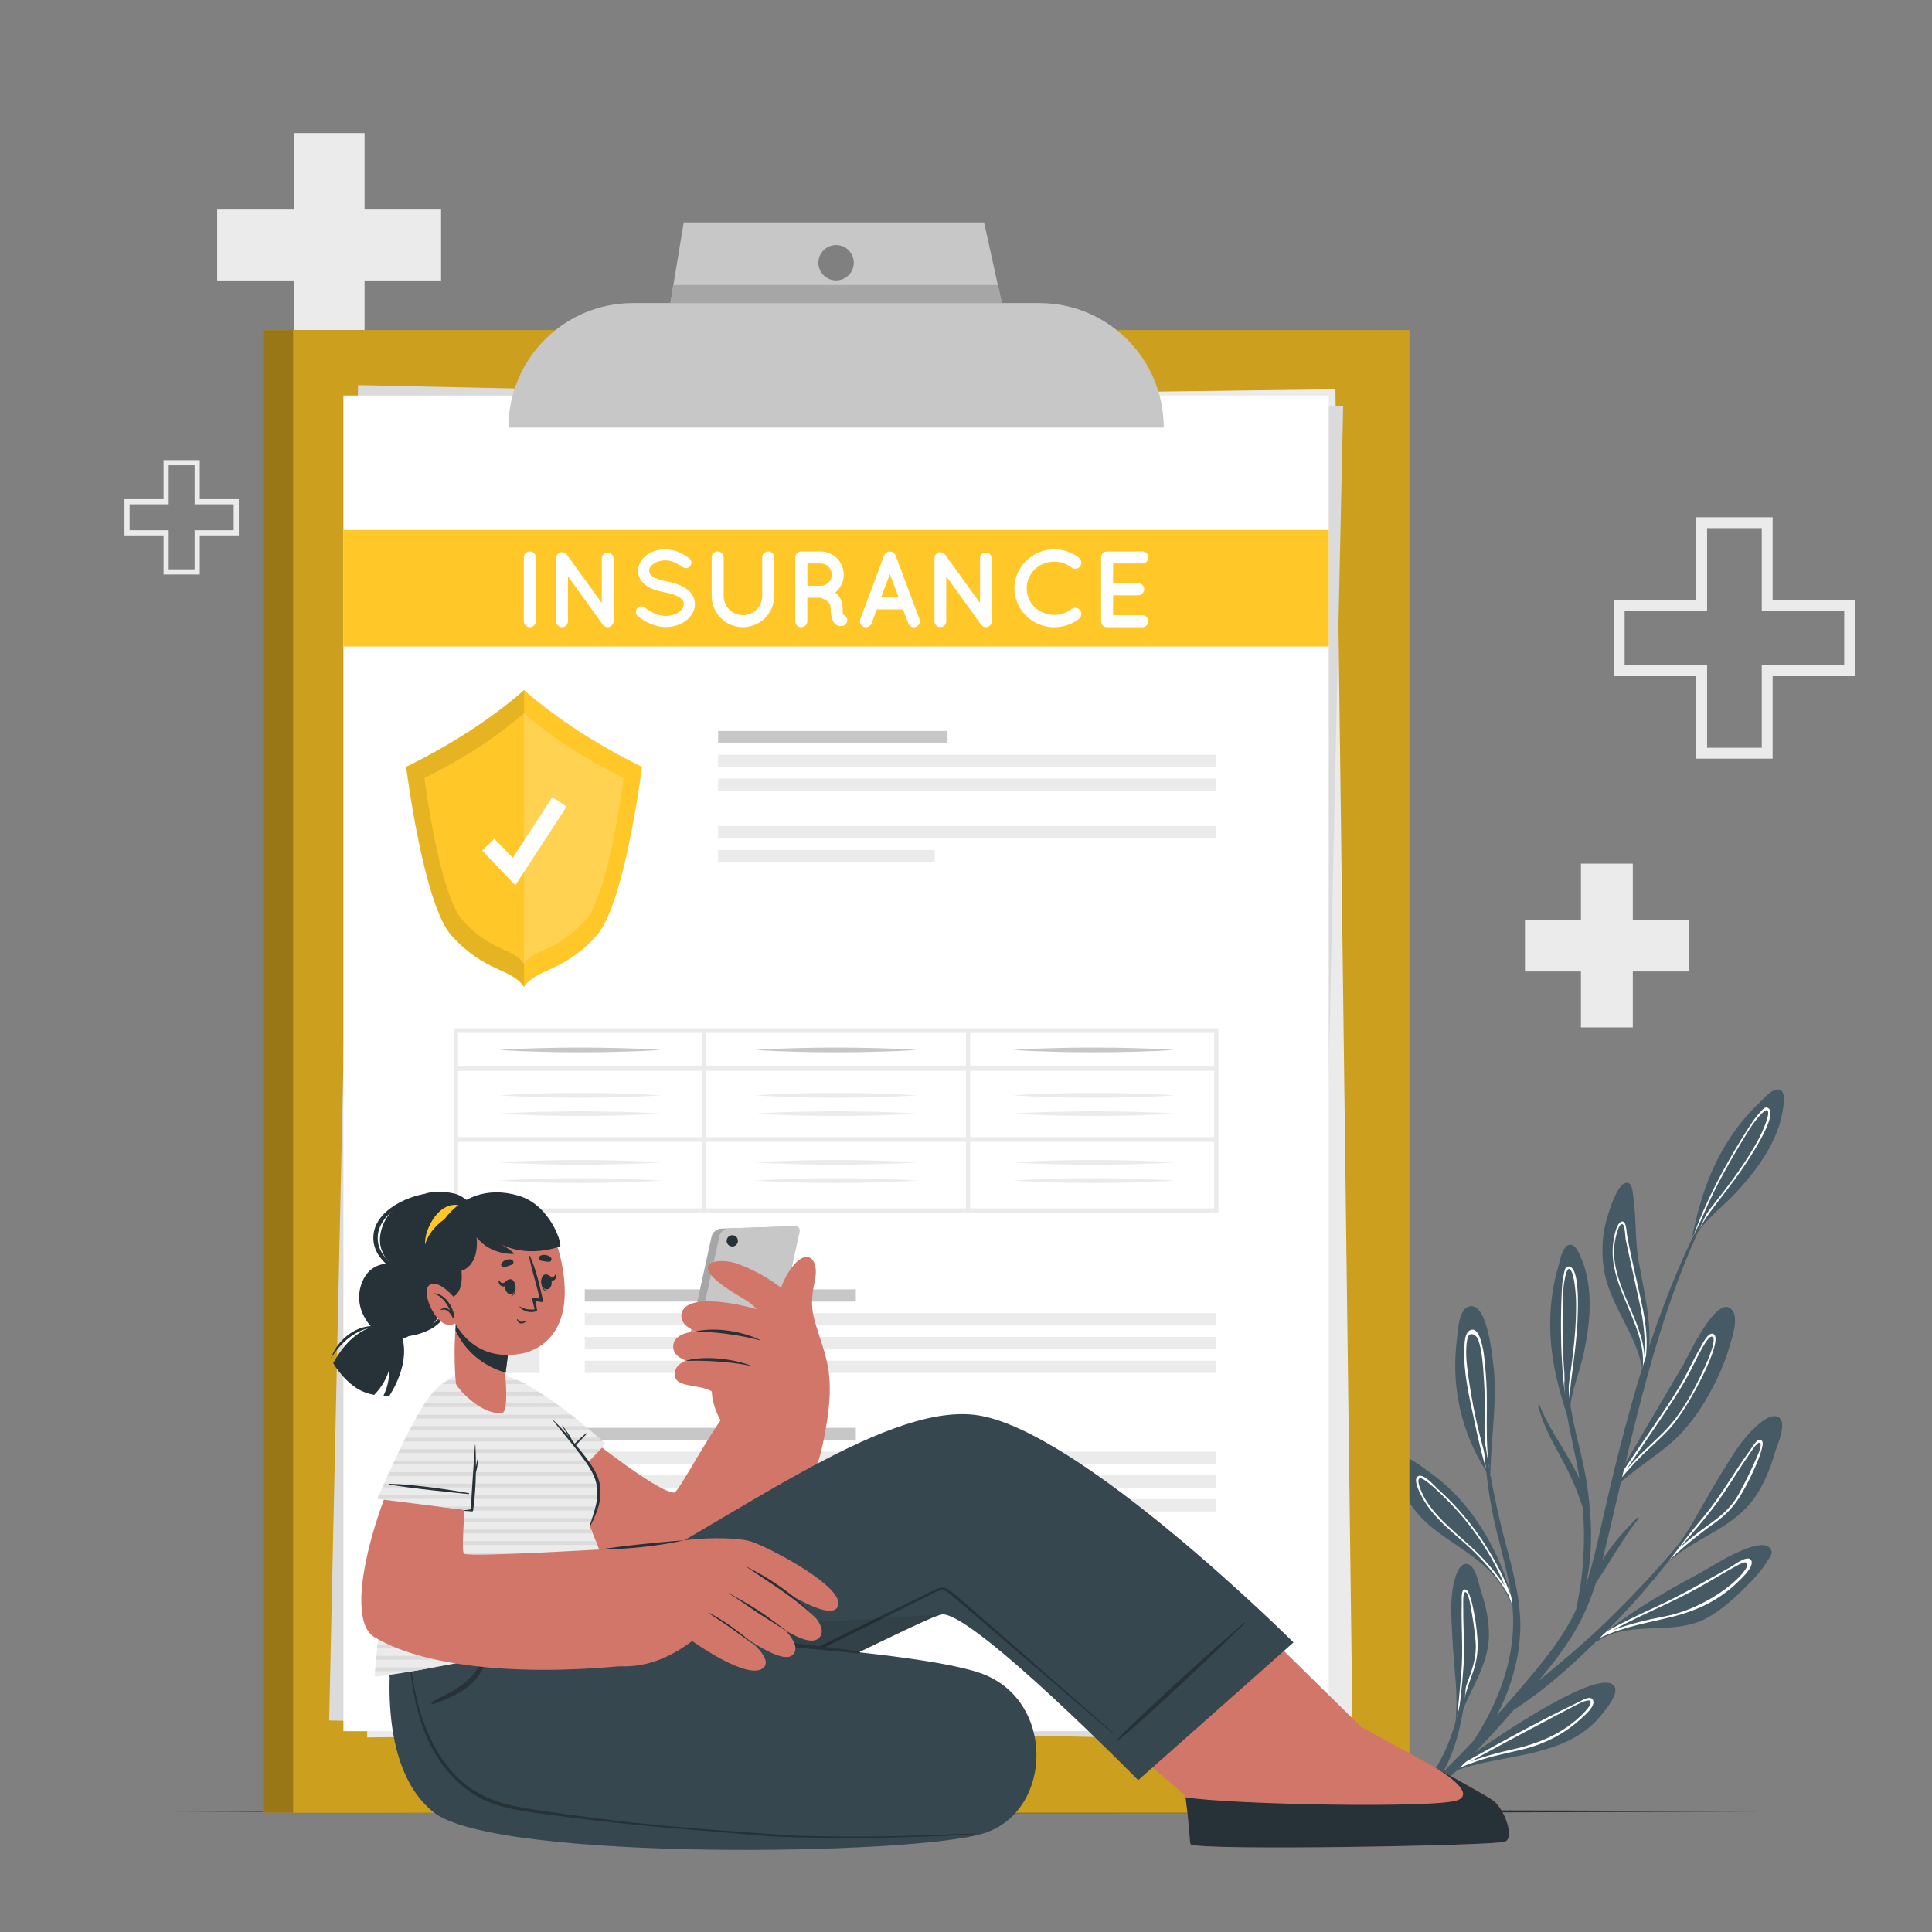 <svg xmlns="http://www.w3.org/2000/svg" viewBox="0 0 500 500"><rect x="0" y="0" width="500" height="500" fill="#808080" stroke="none"/><g id="freepik--background-complete--inject-32"><g><path d="M438.97,175h-21.34v-19.78h21.34v-21.34h19.78v21.34h21.34v19.78h-21.34v21.34h-19.78v-21.34Zm16.97-2.82h21.34v-14.15h-21.34v-21.34h-14.15v21.34h-21.34v14.15h21.34v21.34h14.15v-21.34Z" style="fill:#ebebeb;"></path><path d="M42.33,138.56h-10.11v-9.37h10.11v-10.11h9.37v10.11h10.11v9.37h-10.11v10.11h-9.37v-10.11Zm8.04-1.33h10.11v-6.71h-10.11v-10.11h-6.71v10.11h-10.11v6.71h10.11v10.11h6.71v-10.11Z" style="fill:#ebebeb;"></path><polygon points="437.05 238 437.05 251.42 422.57 251.42 422.57 265.9 409.14 265.9 409.14 251.42 394.66 251.42 394.66 238 409.14 238 409.14 223.51 422.57 223.51 422.57 238 437.05 238" style="fill:#ebebeb;"></polygon><polygon points="56.21 54.23 56.21 72.58 76.01 72.58 76.01 92.38 94.35 92.38 94.35 72.58 114.15 72.58 114.15 54.23 94.35 54.23 94.35 34.44 76.01 34.44 76.01 54.23 56.21 54.23" style="fill:#ebebeb;"></polygon></g></g><g id="freepik--Floor--inject-32"><path d="M38.36,468.78c135.59-.61,287.7-.62,423.29,0-135.59,.62-287.7,.61-423.29,0h0Z" style="fill:#263238;"></path></g><g id="freepik--Plants--inject-32"><g><g><path d="M415.98,314.92c-1.31,4.3-1.59,8.93-.93,13.37,1.4,9.37,8.45,16.8,9.98,26.03-.19,1.11-.42,2.23-.72,3.34,0,.02,0,.04-.02,.06,0,0,0,.02,0,.03h0s0,.02,0,.03c0,.05,.05,.08,.08,.1,.07-.13,.12-.26,.18-.38,.11-.23,.22-.46,.31-.7,.15-.33,.27-.66,.4-1,.04,.02,.08-.15,.08-.19,3.44-9.48,.28-19.99-1.32-29.61-.92-5.5-.53-11.05-1.35-16.53-.2-1.31-.19-3.79-2.07-3.29-2.12,.57-4.08,6.98-4.61,8.74Z" style="fill:#455a64;"></path><path d="M417.37,323.01c-.6,11.4,9.92,21.38,7.48,32.77-.08,.32-.15,.64-.24,.96-.06,.22-.12,.44-.19,.66h0c-.03,.1-.06,.18-.09,.28,0,.02,0,.04-.02,.06,0,0,0,.02,0,.03h0s0,.02,0,.03c0,.05,.05,.08,.08,.1,.02,0,.03,0,.04,0,.04,0,.07-.02,.09-.07,.13-.34,.25-.68,.35-1.02,.27-.84,.46-1.68,.58-2.52,.01,0,0,0,0,0,1.1-5.01,.83-10-.23-15.27-1.3-6.47-2.95-12.74-4.13-19.29-.15-.81-.15-3.99-1.45-3.57-1.64,.54-2.2,5.54-2.27,6.86Zm.56-1.7c.1-.64,.93-4.93,1.99-4.48,.63,.26,.71,3.51,.81,3.97,.38,1.77,.76,3.52,1.14,5.28,.81,3.71,1.64,7.41,2.44,11.11,.98,4.58,1.6,9.16,1.27,13.71-.59-9.98-9.31-19.24-7.65-29.59Z" style="fill:#fff;"></path></g><g><path d="M413.25,424.4c0,.15,.13,.36,.33,.23,8.64-5.56,19.41-1.03,28.36-6,3.59-2,6.7-4.8,9.6-7.67,2.14-2.12,4.29-4.37,5.85-6.96,.21-.35,1.31-1.76,1.13-2.46-1.37-5.33-15.21,3.68-17.52,4.96-9.05,4.94-17.33,9.44-25.25,15.77-.83,.65-1.65,1.33-2.47,2.03-.03,.02-.03,.06-.02,.11Z" style="fill:#455a64;"></path><path d="M413.25,424.4c.32-.2,.63-.4,.94-.59,5.94-2.85,12.55-3.86,18.93-5.48,6.44-1.65,11.95-4.34,16.73-9.01,.84-.83,4.35-3.99,3.32-5.58-.93-1.43-4.46,1.33-5.32,1.82-6.43,3.6-12.71,7.25-19.41,10.35-4.29,1.98-8.62,3.96-12.7,6.36-.83,.65-1.65,1.33-2.47,2.03-.03,.02-.03,.06-.02,.11Zm4.03-2.41c4.72-2.64,9.69-4.85,14.61-7.18,3.38-1.6,6.68-3.33,9.92-5.2,1.77-1.03,3.53-2.08,5.31-3.1,.9-.51,1.79-1.01,2.69-1.49,.45-.25,1.93-1.1,2.31-.42,1.02,1.85-8.9,11.27-21.21,13.7-4.62,.91-9.29,1.94-13.63,3.68Z" style="fill:#fff;"></path></g><g><path d="M427.62,408.04s-.02,.09,.01,.12c.03,.03,.08,.04,.13,0,.18-.18,.36-.35,.54-.52,.65-.64,1.28-1.3,1.9-1.96,.11-.13,.23-.24,.34-.36,.04,0,.07-.01,.1-.04,6.9-7.06,17.36-9.21,23.24-17.39,2.62-3.64,4.28-7.86,5.54-12.14,.54-1.85,3.2-7.5,.87-8.96-1.81-1.14-4.65,1.34-5.83,2.39-3.76,3.34-6.42,8-9.04,12.24-2.57,4.14-4.9,8.41-7.34,12.61-2.27,3.9-4.91,7.38-7.72,10.79-.89,1.08-1.8,2.16-2.73,3.25Z" style="fill:#455a64;"></path><path d="M427.62,408.04s-.02,.09,.01,.12c.57-.59,1.13-1.18,1.7-1.77-.35,.41-.7,.83-1.04,1.24,.65-.64,1.28-1.3,1.9-1.96,.3-.35,.61-.7,.92-1.05,3.95-3.84,8.22-7.33,12.72-10.54,2.24-1.6,4.14-3.41,5.73-5.69,2.89-4.15,7.38-13.9,6.51-15.38-.92-1.57-2.67,1.64-3.17,2.32-4.02,5.48-7.28,11.43-11.6,16.7-2.91,3.54-5.85,7.06-8.79,10.57-.74,.72-1.47,1.45-2.17,2.2-.89,1.08-1.8,2.16-2.73,3.25Zm27.8-34.68c.76,.32-.4,2.94-.7,3.63-1.46,3.33-3.06,6.7-4.85,9.88-1.9,3.37-4.62,5.6-7.74,7.79-2.56,1.8-5.07,3.79-7.46,5.93,2.92-3.31,5.81-6.64,8.51-10.11,2.24-2.89,4.18-5.96,6.16-9.03,.99-1.53,1.97-3.06,3.02-4.55,.28-.41,2.37-3.82,3.06-3.53" style="fill:#fff;"></path></g><g><path d="M376.19,451.58s.03,.08,.07,.08c.04,0,.08-.01,.09-.07,.04-.22,.09-.43,.13-.66,.16-.8,.29-1.6,.41-2.4,.02-.15,.05-.29,.06-.44,.03-.03,.04-.05,.05-.08,1.52-8.67,8.13-15.53,8.33-24.52,.09-4-.81-7.94-2.05-11.73-.54-1.63-1.43-7.13-3.88-7.03-1.91,.08-2.75,3.33-3.09,4.7-1.08,4.35-.69,9.13-.48,13.56,.2,4.34,.63,8.66,.95,12.98,.3,4.01,.11,7.9-.24,11.84-.11,1.24-.24,2.5-.37,3.76Z" style="fill:#455a64;"></path><path d="M376.19,451.58s.03,.08,.07,.08c.12-.72,.24-1.44,.36-2.16-.05,.48-.1,.96-.14,1.43,.16-.8,.29-1.6,.41-2.4,.05-.41,.09-.82,.14-1.24,.98-4.82,2.36-9.54,4.04-14.17,.84-2.31,1.33-4.6,1.35-7.08,.04-4.51-1.58-13.95-2.96-14.6-1.47-.7-1.14,2.55-1.16,3.3-.19,6.06,.41,12.08-.11,18.14-.35,4.07-.75,8.14-1.14,12.22-.18,.9-.35,1.81-.49,2.71-.11,1.24-.24,2.5-.37,3.76Zm1.43-9.04c.48-3.91,.92-7.82,1.16-11.73,.19-3.25,.07-6.5-.02-9.75-.05-1.63-.09-3.25-.07-4.87,0-.44-.18-4.01,.47-4.14,.72-.15,1.19,2.36,1.32,3.02,.6,3.19,1.13,6.47,1.41,9.72,.3,3.44-.58,6.45-1.77,9.63-.98,2.61-1.82,5.35-2.5,8.12Z" style="fill:#fff;"></path></g><g><path d="M375.19,458.78c.15,0,.38-.06,.67-.23,8.83-3.38,18.5-3.53,27.38-6.91,3.88-1.48,7.55-3.65,10.32-6.8,1.18-1.34,5.29-5.98,4.38-8.12-2.7-6.46-32.52,13.89-42.32,21.21-.2,.1-.35,.2-.45,.31-.3,.28-.25,.53,.02,.55Z" style="fill:#455a64;"></path><path d="M375.19,458.78c.66-.36,1.31-.73,1.98-1.08,2.14-.86,4.31-1.68,6.52-2.38,3.5-1.1,7.1-1.76,10.66-2.65,5.56-1.4,10.69-4.05,14.9-7.96,.92-.84,3.64-3.09,3.05-4.66-.54-1.43-2.77-.02-3.56,.35-11.21,5.35-22.12,11.5-32.99,17.54-.2,.1-.39,.19-.57,.29-.3,.28-.25,.53,.02,.55Zm5.2-2.85c4.26-2.32,8.52-4.62,12.78-6.9,3.35-1.79,6.69-3.56,10.05-5.32,1.66-.87,3.31-1.76,4.98-2.6,.66-.33,3.21-1.63,3.45-.71,.23,.85-1.52,2.64-1.84,2.97-5.04,5.18-11.5,7.85-18.42,9.39-3.74,.83-7.44,1.83-11.01,3.17Z" style="fill:#fff;"></path></g><g><path d="M417.52,384.12c-.07,.12-.08,.24-.04,.34,.05,.15,.21,.26,.38,.27,.08,.02,.17,0,.26-.02,.05,0,.1,0,.15-.05,4.17-4.08,10.54-7.88,14.83-11.79,3.29-3.01,6-6.6,8.28-10.44,2.52-4.24,4.69-8.84,6.1-13.58,.67-2.26,2.62-7.6,.78-9.83-3.77-4.58-11.4,12.07-12.49,13.93-6.13,10.37-12.24,20.74-18.26,31.17Z" style="fill:#455a64;"></path><path d="M417.48,384.46c.05,.15,.21,.26,.38,.27,.25-.35,.49-.71,.74-1.06,1.63-1.92,3.26-3.83,5.01-5.66,2.83-2.98,6.07-5.56,8.8-8.63,4.76-5.35,13.69-22.39,11.12-24.09-1.34-.89-2.99,2.62-3.48,3.45-1.92,3.28-3.41,6.78-5.38,10.05-2.05,3.43-4.3,6.73-6.55,10.03-3.46,5.08-6.95,10.15-10.35,15.27-.1,.12-.19,.24-.29,.36Zm3.42-4.13c3.08-4.49,6.12-9.01,9.17-13.52,2.1-3.12,4.18-6.27,6.06-9.53,1.04-1.83,1.98-3.71,2.92-5.6,.46-.91,.92-1.84,1.44-2.73,.45-.76,2.12-3.95,2.87-2.78,.72,1.12-1.51,6.16-2.04,7.33-.87,1.9-1.76,3.78-2.73,5.63-1.9,3.64-4.09,7.16-6.85,10.23-2.76,3.05-5.98,5.63-8.77,8.66-.7,.76-1.4,1.53-2.08,2.32Z" style="fill:#fff;"></path></g><g><path d="M367.5,392.42c7.67,8.34,20.06,10.66,24.57,25.27,.01,.06,.08,.06,.11,.02,.02,0,.03-.03,.02-.05-.28-1.47-.61-2.94-1.01-4.4-2.08-7.85-5.75-15.48-10.61-21.91-2.94-3.86-6.41-7.35-10.36-10.15-2.02-1.43-6.4-5.08-8.92-4.52-5.45,1.22,4.8,14.23,6.2,15.75Z" style="fill:#455a64;"></path><path d="M367.96,387.29c3.09,6.06,9.22,9.99,13.91,14.71,3.23,3.25,6.17,6.81,8.49,10.74,.64,1.64,1.24,3.29,1.82,4.98,.02,0,.03-.03,.02-.05-.28-1.47-.61-2.94-1.01-4.4-.05-.08-.09-.16-.13-.23-1.63-4.49-3.89-8.8-6.37-12.75-3.49-5.56-7.76-10.64-12.65-15.01-.84-.76-3.63-4.07-5.08-3.22-1.39,.81,.57,4.4,1,5.24Zm-.52-4.71c1.06-.4,5.98,4.49,7.91,6.49,4.16,4.29,7.76,9.12,10.69,14.32,1.29,2.28,2.38,4.6,3.37,6.97-1.65-2.46-3.52-4.77-5.55-6.95-4.23-4.53-9.52-8.16-13.36-13.03-1-1.27-1.88-2.65-2.54-4.14-.26-.59-1.48-3.3-.52-3.66Z" style="fill:#fff;"></path></g><g><path d="M377.02,346.92c-.5,4.06-.55,8.2-.08,12.27,.9,7.96,3.69,15.41,8.02,22.12,.08,.12,.15,.24,.23,.36,.07,.39,.14,.78,.24,1.16,.02,.09,.03,.17,.06,.26l.02,.06h0c.06,.06,.18,.04,.17-.08,0-.48,0-.96,.02-1.44,.15-9.88,1.98-19.55,.66-29.44-.3-2.16-1.7-16.3-6.64-13.88-2.3,1.12-2.45,6.54-2.7,8.61Z" style="fill:#455a64;"></path><path d="M378.99,348.9c-.34,6.09,1.26,12.62,2.51,18.55,.97,4.61,2.01,9.32,3.46,13.85,.11,.37,.24,.75,.36,1.11,.03,.13,.07,.27,.11,.41,.02,.11,.04,.21,.08,.32h0c.06,.06,.18,.04,.17-.08,0-.48,0-.96,.02-1.44-.1-.36-.2-.72-.3-1.09-.72-5.37-.65-10.77-.61-16.22,.02-2.94-.02-5.87-.28-8.8-.25-2.82-.38-5.85-1.26-8.56-.38-1.18-1.18-3.52-2.84-2.65-1.4,.73-1.36,3.3-1.44,4.59Zm3.63-2.05c1.04,3.2,1.2,6.96,1.43,10.3,.23,3.2,.19,6.42,.16,9.63-.03,3.4-.07,6.86,.24,10.26-1.17-4.28-2.3-8.57-3.13-12.97-.65-3.44-1.23-6.89-1.63-10.37-.21-1.79-.34-3.59-.18-5.4,.05-.64,.12-1.28,.26-1.9,.43-1.98,2.38-1,2.85,.44Z" style="fill:#fff;"></path></g><g><path d="M437.67,321.26c-.04,.16-.06,.31-.1,.47-.05,.25,.18,.37,.37,.33,.1-.03,.18-.1,.21-.22,.07-.28,.13-.57,.2-.86h0c.05-.24,.11-.47,.16-.7,.21-.38,.44-.76,.69-1.12,2.62-3.96,7.16-7.31,10.24-10.7,2.81-3.07,5.46-6.3,7.61-9.88,2.17-3.62,3.87-7.57,4.41-11.79,.14-1.13,.68-4-.74-4.71-1.79-.9-4.52,2.53-5.49,3.42-3.33,3.11-6.16,6.73-8.54,10.61-4.79,7.79-7.24,16.28-9.02,25.16Z" style="fill:#455a64;"></path><path d="M438.47,319.29c-.3,.64-.58,1.3-.8,1.97-.04,.16-.06,.31-.1,.47-.05,.25,.18,.37,.37,.33,.03-.11,.07-.23,.11-.34,.1-.25,.2-.5,.3-.75h0c.26-.62,.55-1.22,.85-1.82,1.06-2.11,2.34-4.09,3.84-6.11,2.51-3.36,5.15-6.62,7.54-10.07,1.2-1.73,10.4-15.05,6.78-16.32-.68-.25-1.34,.67-1.7,1.04-1.28,1.33-2.32,2.91-3.31,4.46-2.31,3.61-4.48,7.31-6.54,11.07-2.82,5.18-5.33,10.52-7.35,16.06Zm6.58-13.75c1.76-3.33,3.62-6.6,5.57-9.82,.95-1.57,1.9-3.15,2.93-4.67,.51-.75,3.1-4.13,3.81-3.69,1.04,.65-1.43,5.91-2.18,7.33-.86,1.62-1.79,3.19-2.77,4.73-1.97,3.11-4.14,6.09-6.38,9.01-1.97,2.59-4.33,5.34-6.17,8.32,1.52-3.83,3.27-7.56,5.18-11.22Z" style="fill:#fff;"></path></g><g><path d="M406.03,367.6c.05,.16,.1,.3,.15,.46,.08,.24,.34,.23,.48,.1,.08-.07,.11-.18,.07-.3-.09-.28-.17-.56-.26-.84h0c-.07-.24-.14-.46-.21-.69,0-.44,0-.88,.03-1.32,.27-4.74,2.52-9.92,3.49-14.39,.89-4.07,1.56-8.19,1.62-12.37,.06-4.22-.45-8.5-2.1-12.41-.45-1.05-1.42-3.8-3-3.7-2,.12-2.64,4.46-3.03,5.72-1.31,4.36-1.95,8.91-2.07,13.46-.24,9.14,1.9,17.72,4.82,26.29Z" style="fill:#455a64;"></path><path d="M405.74,365.5c.06,.71,.15,1.42,.3,2.1,.05,.16,.1,.3,.15,.46,.08,.24,.34,.23,.48,.1-.03-.12-.06-.23-.08-.35-.03-.27-.08-.53-.11-.8h0c-.08-.67-.14-1.33-.18-2-.14-2.35-.03-4.71,.26-7.21,.49-4.17,1.13-8.31,1.47-12.5,.17-2.1,1.45-18.24-2.32-17.52-.71,.13-.82,1.25-.95,1.76-.44,1.79-.55,3.68-.62,5.52-.18,4.28-.21,8.58-.1,12.86,.16,5.9,.67,11.78,1.7,17.58Zm-1.21-15.2c-.15-3.77-.18-7.53-.11-11.29,.03-1.83,.06-3.68,.19-5.51,.06-.91,.61-5.13,1.44-5.1,1.23,.04,1.73,5.83,1.8,7.43,.07,1.83,.05,3.66-.02,5.48-.14,3.68-.53,7.34-.99,10.99-.4,3.23-1.06,6.79-1.16,10.29-.6-4.08-.97-8.18-1.15-12.3Z" style="fill:#fff;"></path></g><path d="M384.48,374.23c1.32,8.58,2.94,16.97,5.2,25.35,1.75,6.46,3.51,13.02,3.76,19.74,.3,8.04-2.03,16.96-6.11,24.67,2.36-2.63,4.69-5.3,7-8.02,4.7-5.51,9.37-11.18,12.71-17.65,.33-.64,.63-1.29,.93-1.94-.03-.04-.04-.09-.03-.16,1.92-8.77,2.39-17.35,1.69-26.03-1.47-4.58-3.28-8.69-5.67-13.03-2.36-4.28-4.62-8.45-5.87-13.21-.07-.27,.31-.43,.42-.16,2.4,6.3,7.34,12.43,10.24,18.96-.17-1.08-.34-2.15-.54-3.24-1.89-10.34-5.47-20.72-1.69-31.06,.13-.35,.62-.11,.51,.23-3.56,11.51,2.04,24.19,3.7,35.63,1.24,8.51,1.65,17.67-.41,26.15,1.59-4.66,2.71-9.49,3.79-14.3,6.5-29.01,14.03-57.86,28.13-84.23,.14-.26,.55-.08,.42,.19-14.44,28.61-20.16,59.71-27.68,90.54-.09,.35-.18,.7-.27,1.05,2.5-4.07,5.81-7.79,9.07-10.96,.17-.16,.43,.04,.28,.23-4.13,5.3-7.29,11.1-11.02,16.63-1.37,4.31-3.08,8.48-5.39,12.42-2.76,4.69-6.11,8.97-9.6,13.13,5.89-4.94,11.83-9.81,17.37-15.19,8.36-8.12,16.34-16.74,23.56-25.91,.1-.13,.3,.03,.2,.17-7.12,9.92-14.77,19.34-23.44,27.96-7.33,7.29-15.19,14.72-23.99,20.32-8.41,9.68-17.4,19.41-28.04,26.5-.51,.34-.98-.36-.54-.76,1.95-1.73,3.86-3.5,5.75-5.28,1.84-4.1,4.38-7.86,6.01-12.11,1.92-5,3.21-10.13,3.9-15.43,.05-.39,.62-.29,.6,.09-.44,7.22-2.06,16.11-5.92,23.01,2.69-2.66,5.33-5.36,7.91-8.12,6.91-10.55,11.41-23.09,9.9-35.72-.78-6.49-2.64-12.76-4.16-19.09-1.7-7.06-2.57-14.11-3.18-21.33-.03-.31,.43-.36,.48-.05Z" style="fill:#455a64;"></path></g></g><g id="freepik--Insurance--inject-32"><g><g><g><rect x="68.03" y="85.43" width="288.86" height="383.68" style="fill:#FFC727;"></rect><g style="opacity:.4;"><rect x="68.03" y="85.43" width="288.86" height="383.68"></rect></g></g><rect x="75.88" y="85.43" width="288.86" height="383.68" style="fill:#FFC727;"></rect><g style="opacity:.2;"><rect x="75.88" y="85.43" width="288.86" height="383.68"></rect></g></g><g><rect x="92.81" y="102.36" width="255" height="345.67" transform="translate(-3.48 2.83) rotate(-.73)" style="fill:#ebebeb;"></rect><rect x="43.54" y="147.7" width="345.67" height="255" transform="translate(-63.42 485.59) rotate(-88.76)" style="fill:#dbdbdb;"></rect><g><rect x="88.88" y="102.36" width="255" height="345.67" style="fill:#fff;"></rect><g><g><rect x="118" y="333.68" width="21.65" height="21.65" style="fill:#ebebeb;"></rect><g><rect x="151.34" y="333.68" width="70.15" height="3.17" style="fill:#c7c7c7;"></rect><rect x="151.34" y="339.84" width="163.43" height="3.17" style="fill:#ebebeb;"></rect><rect x="151.34" y="346" width="163.43" height="3.17" style="fill:#ebebeb;"></rect><rect x="151.34" y="352.16" width="163.43" height="3.17" style="fill:#ebebeb;"></rect></g><path d="M119.59,343.39c.8,.67,1.56,1.36,2.31,2.06,.76,.7,1.48,1.43,2.22,2.14,1.46,1.44,2.86,2.93,4.25,4.43l-2.48,.16c1.96-4.11,4.24-8.04,6.74-11.83,1.26-1.89,2.58-3.74,4-5.53,1.43-1.79,2.92-3.53,4.62-5.16-.65,2.26-1.5,4.4-2.41,6.49-.92,2.09-1.94,4.13-3.03,6.12-2.19,3.98-4.6,7.82-7.33,11.47l-1.36,1.82-1.13-1.66c-1.15-1.69-2.27-3.4-3.34-5.14-.52-.88-1.07-1.75-1.58-2.65-.51-.89-1.02-1.79-1.48-2.72Z" style="fill:#FFC727;"></path></g><g><rect x="118" y="369.51" width="21.65" height="21.65" style="fill:#ebebeb;"></rect><g><rect x="151.34" y="369.51" width="70.15" height="3.17" style="fill:#c7c7c7;"></rect><rect x="151.34" y="375.67" width="163.43" height="3.17" style="fill:#ebebeb;"></rect><rect x="151.34" y="381.83" width="163.43" height="3.17" style="fill:#ebebeb;"></rect><rect x="151.34" y="387.99" width="163.43" height="3.17" style="fill:#ebebeb;"></rect></g></g></g><g><rect x="185.85" y="189.17" width="59.37" height="3.17" style="fill:#c7c7c7;"></rect><rect x="185.85" y="195.33" width="128.92" height="3.17" style="fill:#ebebeb;"></rect><rect x="185.85" y="201.49" width="128.92" height="3.17" style="fill:#ebebeb;"></rect><rect x="185.85" y="213.81" width="128.92" height="3.17" style="fill:#ebebeb;"></rect><rect x="185.85" y="219.97" width="56.06" height="3.17" style="fill:#ebebeb;"></rect></g><g><rect x="88.88" y="137.17" width="255" height="30.14" style="fill:#FFC727;"></rect><g><path d="M135.57,144.26c0-.87,.67-1.54,1.54-1.54s1.57,.67,1.57,1.54v16.51c0,.87-.73,1.54-1.57,1.54s-1.54-.67-1.54-1.54v-16.51Z" style="fill:#fff;"></path><path d="M146.99,160.77c0,.84-.7,1.54-1.51,1.54-.87,0-1.54-.7-1.54-1.54v-16.29c-.03-.48,.2-.98,.62-1.29,.7-.48,1.65-.34,2.13,.34l9.04,12.51v-11.53c0-.81,.67-1.51,1.51-1.51s1.54,.7,1.54,1.51v16.26c0,.84-.7,1.54-1.54,1.54-.45,0-.87-.22-1.15-.56-.06-.06-.11-.11-.14-.17l-8.96-12.43v11.62Z" style="fill:#fff;"></path><path d="M164.87,157.44c.5-.62,1.43-.7,2.04-.2,1.23,1.01,3.36,2.18,5.35,2.16,1.4,0,2.66-.42,3.5-1.04,.84-.62,1.2-1.32,1.2-2.02,0-.36-.08-.62-.25-.9-.17-.28-.42-.56-.84-.84-.81-.53-2.18-1.01-3.83-1.32h-.06c-1.32-.25-2.55-.59-3.61-1.09-1.06-.5-1.99-1.2-2.6-2.18-.42-.67-.64-1.46-.64-2.29,0-1.68,.95-3.14,2.24-4.09,1.32-.95,3.02-1.48,4.84-1.48,2.69,0,4.67,1.32,6.1,2.24,.64,.45,.84,1.34,.39,1.99-.42,.67-1.32,.87-1.99,.42-1.43-.95-2.8-1.79-4.51-1.79-1.26,0-2.38,.39-3.14,.95-.76,.56-1.06,1.18-1.06,1.76,0,.34,.06,.56,.2,.78,.14,.22,.39,.48,.76,.73,.73,.5,1.99,.95,3.5,1.23h.06c1.43,.28,2.74,.64,3.86,1.18,1.15,.56,2.16,1.29,2.8,2.32,.42,.67,.67,1.51,.67,2.38,0,1.79-1.01,3.33-2.41,4.34-1.37,1.01-3.19,1.6-5.18,1.6-3.02-.03-5.57-1.54-7.17-2.8-.62-.5-.7-1.43-.22-2.04Z" style="fill:#fff;"></path><path d="M192.27,162.31c-4.51,0-8.09-3.64-8.09-8.09v-9.96c0-.87,.67-1.54,1.54-1.54s1.57,.67,1.57,1.54v9.96c0,2.74,2.24,4.98,4.98,4.98s4.98-2.24,4.98-4.98v-9.96c0-.87,.7-1.54,1.57-1.54s1.54,.67,1.54,1.54v9.96c0,4.45-3.61,8.09-8.09,8.09Z" style="fill:#fff;"></path><path d="M219.19,159.99c.28,.81-.17,1.68-.98,1.96-.11,.03-.34,.08-.62,.08h-.03c-.28,0-.7-.06-1.09-.31-.36-.22-.67-.59-.9-.98-.39-.81-.59-1.82-.59-3.36-.03-.53-.14-.9-.34-1.2-.17-.31-.5-.59-.84-.81-.59-.39-1.32-.62-1.57-.67h-3.3v6.07c0,.84-.7,1.54-1.57,1.54s-1.54-.7-1.54-1.54v-16.51c0-.87,.67-1.54,1.54-1.54h5.01c3.33,0,5.99,2.69,5.99,6.02,0,1.85-.84,3.47-2.18,4.59,.36,.28,.7,.62,.98,1.04,.56,.81,.92,1.85,.92,3.02-.03,.84,.06,1.37,.11,1.65,.45,.14,.81,.48,.98,.95Zm-3.92-11.25c0-1.62-1.29-2.91-2.88-2.91h-3.44v5.77h3.44c1.6,0,2.88-1.29,2.88-2.86Z" style="fill:#fff;"></path><path d="M233.72,157.7h-6.8l-1.37,3.64c-.25,.62-.84,.98-1.46,.98-.2,0-.36-.03-.53-.08-.81-.31-1.2-1.2-.92-2.02l6.18-16.49c.25-.62,.87-1.01,1.48-.98,.64-.03,1.23,.36,1.48,.98l6.18,16.49c.28,.81-.11,1.71-.92,2.02-.14,.06-.34,.08-.53,.08-.62,0-1.2-.36-1.43-.98l-1.37-3.64Zm-1.15-3.08l-2.27-6.02-2.27,6.02h4.53Z" style="fill:#fff;"></path><path d="M244.89,160.77c0,.84-.7,1.54-1.51,1.54-.87,0-1.54-.7-1.54-1.54v-16.29c-.03-.48,.2-.98,.62-1.29,.7-.48,1.65-.34,2.13,.34l9.04,12.51v-11.53c0-.81,.67-1.51,1.51-1.51s1.54,.7,1.54,1.51v16.26c0,.84-.7,1.54-1.54,1.54-.45,0-.87-.22-1.15-.56-.06-.06-.11-.11-.14-.17l-8.96-12.43v11.62Z" style="fill:#fff;"></path><path d="M262.52,152.24c.03-5.54,4.67-10.05,10.27-10.08,2.46,0,4.7,.81,6.47,2.18,.67,.56,.78,1.54,.28,2.24-.56,.7-1.6,.81-2.24,.31-1.23-1.01-2.77-1.54-4.51-1.54-1.93,0-3.72,.78-5.04,2.02-1.26,1.29-2.04,2.97-2.04,4.87s.78,3.64,2.04,4.87c1.32,1.23,3.11,2.02,5.04,2.02,1.74,0,3.25-.53,4.51-1.54,.64-.48,1.68-.36,2.24,.31,.5,.7,.39,1.71-.28,2.24-1.76,1.37-4,2.18-6.47,2.18-5.6,0-10.24-4.51-10.27-10.08Z" style="fill:#fff;"></path><path d="M284.96,160.77v-16.51c0-.87,.67-1.54,1.54-1.54h9.15c.81,0,1.54,.67,1.54,1.54s-.73,1.57-1.54,1.57h-7.59v5.12h6.52c.84,0,1.54,.73,1.54,1.54,0,.87-.7,1.57-1.54,1.57h-6.52v5.15h7.59c.81,0,1.54,.7,1.54,1.57s-.73,1.54-1.54,1.54h-9.07c-.06,0-.06-.03-.06-.03l-.03,.03c-.87,0-1.54-.7-1.54-1.54Z" style="fill:#fff;"></path></g></g><g><path d="M315.31,313.93H117.46v-47.81h197.85v47.81Zm-196.77-1.22h195.69v-45.37H118.54v45.37Z" style="fill:#ebebeb;"></path><rect x="118" y="294.29" width="196.77" height="1.22" style="fill:#ebebeb;"></rect><rect x="118" y="275.92" width="196.77" height="1.22" style="fill:#ebebeb;"></rect><rect x="181.69" y="266.73" width="1.08" height="46.59" style="fill:#ebebeb;"></rect><rect x="250" y="266.73" width="1.08" height="46.59" style="fill:#ebebeb;"></rect><path d="M129.23,271.72c3.48-.25,6.96-.37,10.44-.47,3.48-.11,6.96-.13,10.44-.14,3.48,.01,6.96,.03,10.44,.14l5.22,.17c1.74,.1,3.48,.16,5.22,.3-1.74,.14-3.48,.2-5.22,.3l-5.22,.17c-3.48,.11-6.96,.13-10.44,.14-3.48-.02-6.96-.03-10.44-.14-3.48-.1-6.96-.22-10.44-.47Z" style="fill:#c7c7c7;"></path><path d="M195.5,271.72c3.48-.25,6.96-.37,10.44-.47,3.48-.11,6.96-.13,10.44-.14,3.48,.01,6.96,.03,10.44,.14l5.22,.17c1.74,.1,3.48,.16,5.22,.3-1.74,.14-3.48,.2-5.22,.3l-5.22,.17c-3.48,.11-6.96,.13-10.44,.14-3.48-.02-6.96-.03-10.44-.14-3.48-.1-6.96-.22-10.44-.47Z" style="fill:#c7c7c7;"></path><path d="M262.18,271.72c3.48-.25,6.96-.37,10.44-.47,3.48-.11,6.96-.13,10.44-.14,3.48,.01,6.96,.03,10.44,.14l5.22,.17c1.74,.1,3.48,.16,5.22,.3-1.74,.14-3.48,.2-5.22,.3l-5.22,.17c-3.48,.11-6.96,.13-10.44,.14-3.48-.02-6.96-.03-10.44-.14-3.48-.1-6.96-.22-10.44-.47Z" style="fill:#c7c7c7;"></path><path d="M129.23,283.47c3.48-.25,6.96-.37,10.44-.47,3.48-.11,6.96-.13,10.44-.14,3.48,.01,6.96,.03,10.44,.14l5.22,.17c1.74,.1,3.48,.16,5.22,.3-1.74,.14-3.48,.2-5.22,.3l-5.22,.17c-3.48,.11-6.96,.13-10.44,.14-3.48-.02-6.96-.03-10.44-.14-3.48-.1-6.96-.22-10.44-.47Z" style="fill:#ebebeb;"></path><path d="M195.5,283.47c3.48-.25,6.96-.37,10.44-.47,3.48-.11,6.96-.13,10.44-.14,3.48,.01,6.96,.03,10.44,.14l5.22,.17c1.74,.1,3.48,.16,5.22,.3-1.74,.14-3.48,.2-5.22,.3l-5.22,.17c-3.48,.11-6.96,.13-10.44,.14-3.48-.02-6.96-.03-10.44-.14-3.48-.1-6.96-.22-10.44-.47Z" style="fill:#ebebeb;"></path><path d="M262.18,283.47c3.48-.25,6.96-.37,10.44-.47,3.48-.11,6.96-.13,10.44-.14,3.48,.01,6.96,.03,10.44,.14l5.22,.17c1.74,.1,3.48,.16,5.22,.3-1.74,.14-3.48,.2-5.22,.3l-5.22,.17c-3.48,.11-6.96,.13-10.44,.14-3.48-.02-6.96-.03-10.44-.14-3.48-.1-6.96-.22-10.44-.47Z" style="fill:#ebebeb;"></path><path d="M129.23,288.2c3.48-.25,6.96-.37,10.44-.47,3.48-.11,6.96-.13,10.44-.14,3.48,.01,6.96,.03,10.44,.14l5.22,.17c1.74,.1,3.48,.16,5.22,.3-1.74,.14-3.48,.2-5.22,.3l-5.22,.17c-3.48,.11-6.96,.13-10.44,.14-3.48-.02-6.96-.03-10.44-.14-3.48-.1-6.96-.22-10.44-.47Z" style="fill:#ebebeb;"></path><path d="M195.5,288.2c3.48-.25,6.96-.37,10.44-.47,3.48-.11,6.96-.13,10.44-.14,3.48,.01,6.96,.03,10.44,.14l5.22,.17c1.74,.1,3.48,.16,5.22,.3-1.74,.14-3.48,.2-5.22,.3l-5.22,.17c-3.48,.11-6.96,.13-10.44,.14-3.48-.02-6.96-.03-10.44-.14-3.48-.1-6.96-.22-10.44-.47Z" style="fill:#ebebeb;"></path><path d="M262.18,288.2c3.48-.25,6.96-.37,10.44-.47,3.48-.11,6.96-.13,10.44-.14,3.48,.01,6.96,.03,10.44,.14l5.22,.17c1.74,.1,3.48,.16,5.22,.3-1.74,.14-3.48,.2-5.22,.3l-5.22,.17c-3.48,.11-6.96,.13-10.44,.14-3.48-.02-6.96-.03-10.44-.14-3.48-.1-6.96-.22-10.44-.47Z" style="fill:#ebebeb;"></path><path d="M129.23,300.82c3.48-.25,6.96-.37,10.44-.47,3.48-.11,6.96-.13,10.44-.14,3.48,.01,6.96,.03,10.44,.14l5.22,.17c1.74,.1,3.48,.16,5.22,.3-1.74,.14-3.48,.2-5.22,.3l-5.22,.17c-3.48,.11-6.96,.13-10.44,.14-3.48-.02-6.96-.03-10.44-.14-3.48-.1-6.96-.22-10.44-.47Z" style="fill:#ebebeb;"></path><path d="M195.5,300.82c3.48-.25,6.96-.37,10.44-.47,3.48-.11,6.96-.13,10.44-.14,3.48,.01,6.96,.03,10.44,.14l5.22,.17c1.74,.1,3.48,.16,5.22,.3-1.74,.14-3.48,.2-5.22,.3l-5.22,.17c-3.48,.11-6.96,.13-10.44,.14-3.48-.02-6.96-.03-10.44-.14-3.48-.1-6.96-.22-10.44-.47Z" style="fill:#ebebeb;"></path><path d="M262.18,300.82c3.48-.25,6.96-.37,10.44-.47,3.48-.11,6.96-.13,10.44-.14,3.48,.01,6.96,.03,10.44,.14l5.22,.17c1.74,.1,3.48,.16,5.22,.3-1.74,.14-3.48,.2-5.22,.3l-5.22,.17c-3.48,.11-6.96,.13-10.44,.14-3.48-.02-6.96-.03-10.44-.14-3.48-.1-6.96-.22-10.44-.47Z" style="fill:#ebebeb;"></path><path d="M129.23,305.54c3.48-.25,6.96-.37,10.44-.47,3.48-.11,6.96-.13,10.44-.14,3.48,.01,6.96,.03,10.44,.14l5.22,.17c1.74,.1,3.48,.16,5.22,.3-1.74,.14-3.48,.2-5.22,.3l-5.22,.17c-3.48,.11-6.96,.13-10.44,.14-3.48-.02-6.96-.03-10.44-.14-3.48-.1-6.96-.22-10.44-.47Z" style="fill:#ebebeb;"></path><path d="M195.5,305.54c3.48-.25,6.96-.37,10.44-.47,3.48-.11,6.96-.13,10.44-.14,3.48,.01,6.96,.03,10.44,.14l5.22,.17c1.74,.1,3.48,.16,5.22,.3-1.74,.14-3.48,.2-5.22,.3l-5.22,.17c-3.48,.11-6.96,.13-10.44,.14-3.48-.02-6.96-.03-10.44-.14-3.48-.1-6.96-.22-10.44-.47Z" style="fill:#ebebeb;"></path><path d="M262.18,305.54c3.48-.25,6.96-.37,10.44-.47,3.48-.11,6.96-.13,10.44-.14,3.48,.01,6.96,.03,10.44,.14l5.22,.17c1.74,.1,3.48,.16,5.22,.3-1.74,.14-3.48,.2-5.22,.3l-5.22,.17c-3.48,.11-6.96,.13-10.44,.14-3.48-.02-6.96-.03-10.44-.14-3.48-.1-6.96-.22-10.44-.47Z" style="fill:#ebebeb;"></path></g></g></g><g><path d="M301.18,110.66H131.58c0-17.8,14.43-32.23,32.23-32.23h105.14c17.8,0,32.23,14.43,32.23,32.23h0Z" style="fill:#c7c7c7;"></path><path d="M254.68,57.55h-77.73l-3.45,20.88h85.77l-4.59-20.88Zm-38.3,15.02c-2.53,0-4.58-2.04-4.58-4.58,0-2.53,2.06-4.58,4.58-4.58s4.58,2.06,4.58,4.58-2.04,4.58-4.58,4.58Z" style="fill:#c7c7c7;"></path><polygon points="259.27 78.43 173.5 78.43 174.27 73.76 258.24 73.76 259.27 78.43" style="fill:#a6a6a6;"></polygon></g></g><g><g><path d="M166.15,198.46s-4.46,35.7-11.79,43.73c-8.8,9.64-15.18,8.23-18.73,13.19,0,0,0,0,0,0-3.55-4.98-9.94-3.56-18.74-13.2-7.33-8.03-11.78-43.73-11.78-43.73,19.31-9.37,30.52-19.88,30.52-19.88h0c.34,.33,11.51,10.65,30.52,19.88Z" style="fill:#FFC727;"></path><path d="M135.63,178.59v76.79s0,0,0,0c-3.55-4.98-9.94-3.56-18.74-13.2-7.33-8.03-11.78-43.73-11.78-43.73,19.31-9.37,30.52-19.88,30.52-19.88h0Z" style="opacity:.1;"></path><g><path d="M109.84,201.33s3.77,30.15,9.95,36.94c7.44,8.15,12.83,6.95,15.83,11.15,3-4.2,8.4-3,15.83-11.15,6.19-6.79,9.95-36.94,9.95-36.94-16.31-7.92-25.78-16.79-25.78-16.79,0,0-9.48,8.87-25.79,16.79Z" style="fill:#FFC727;"></path><path d="M161.41,201.33s-3.77,30.15-9.96,36.94c-7.43,8.14-12.82,6.96-15.83,11.14v-64.87c.29,.27,9.72,8.99,25.78,16.79Z" style="fill:#fff; opacity:.2;"></path></g></g><polygon points="133.38 229.1 124.77 220.14 127.96 217.07 132.71 222.01 142.94 206.31 146.65 208.73 133.38 229.1" style="fill:#fff;"></polygon></g></g><g id="freepik--Character--inject-32"><g><g><g><path d="M184.19,319.83l-7.33,33.57c-.32,.99,.19,1.77,1.15,1.74l17.18-.55c.96-.03,2-.86,2.33-1.85l7.33-33.57c.33-.99-.19-1.77-1.15-1.74l-17.18,.55c-.96,.03-2,.86-2.33,1.85Z" style="fill:#a6a6a6;"></path><path d="M186.22,319.74l-7.33,33.57c-.32,.99,.19,1.77,1.15,1.74l17.18-.55c.96-.03,2-.86,2.33-1.85l7.33-33.57c.33-.99-.19-1.77-1.15-1.74l-17.18,.55c-.96,.03-2,.86-2.33,1.85Z" style="fill:#c7c7c7;"></path><path d="M190.98,321.12c0,.81-.64,1.47-1.45,1.47-.81,0-1.47-.64-1.47-1.45,0-.81,.64-1.47,1.45-1.47,.81,0,1.47,.64,1.47,1.45Z" style="fill:#263238;"></path></g><g><path d="M130.4,372.86c10.2,20.49,32.65,46.89,41.69,46.8,4.3-.04,12,.81,17.53-4.26,12.06-11.06,21.88-31.91,23.71-43.76,.65-4.21-19.98-12.84-22.92-9.35-6.88,8.17-14.73,24.06-15.98,23.99-4.63-.25-23.06-14.89-35.93-25.21-15.62-12.52-12.17,3.62-8.11,11.78Z" style="fill:#d3766a;"></path><g><path d="M213.33,349.94c-2.36-8.47-4.26-10.29-2.45-18.49,1.19-5.38-1.74-8.45-5.44-4.07-6.05,7.17-5.3,18.74-3.89,22.68l11.78-.11Z" style="fill:#d3766a;"></path><path d="M212.41,375.32s3.53-11.96,1.92-21.24c-1.12-6.42-5.11-20.1-23.3-26.96-4.31-1.63-11.61-.88-5.53,4.33,4.32,3.7,8.18,4.75,10.3,7.36,0,0-9.17,2.05-10.63,6.43-.65,1.96-2.31,7.35-3,11.73,0,0,.91,.41,2.15,.76,0,0-.98,4.23,2.21,10l25.89,7.58Z" style="fill:#d3766a;"></path><path d="M212.28,348.13c-2.65-2.15-8.35-6.6-14.28-8.63-6.59-2.25-19.88-4.81-21.49,.07-1.18,3.58,3.81,5,3.81,5,0,0-5.72,.1-6.08,3.57-.33,3.16,3.6,4.03,3.6,4.03,0,0-3.46,.66-3.19,3.76,.32,3.73,7.52,1.74,11.11,5.24,.81,.78,26.52-13.03,26.52-13.03Z" style="fill:#d3766a;"></path><path d="M196.78,346.86c-2.83-1.61-10.18-3.62-16.36-2.38-.14,.03-.19,.15-.06,.15,7.09,.08,13.65,1.51,16.4,2.29,.04,.01,.05-.04,.02-.06Z" style="fill:#263238;"></path><path d="M194.32,353.44c-2.58-1.14-10.26-2.87-16.47-1.4-.14,.03-.18,.16-.05,.15,7.41-.22,13.72,.7,16.51,1.31,.04,0,.05-.05,.02-.06Z" style="fill:#263238;"></path></g></g><g><path d="M139.78,391.45l16.96-17.8s-12.68-11.58-22-16.1c-9.31-4.52-10.83,1.53-6.97,10.85,3.86,9.32,12,23.05,12,23.05Z" style="fill:#ebebeb;"></path><path d="M136.01,358.2h-9.87c.13-.37,.32-.71,.54-.99h7.33c.23,.11,.48,.22,.73,.34,.42,.2,.84,.42,1.27,.65Zm3.39,1.99h-13.61c0,.31,0,.64,.03,.99h15.11c-.51-.34-1.02-.67-1.53-.99Zm4.39,2.97h-17.69c.06,.32,.14,.65,.23,.99h18.82c-.45-.33-.9-.66-1.36-.99Zm3.96,2.97h-20.83c.11,.33,.22,.65,.35,.99h21.73c-.4-.33-.82-.66-1.25-.99Zm3.69,2.97h-23.37c.14,.32,.28,.65,.43,.99h24.13c-.38-.32-.77-.65-1.19-.99Zm3.52,2.97h-25.57l.48,.99h26.22c-.29-.25-.67-.58-1.13-.99Zm-24.13,2.97c.17,.33,.33,.67,.5,1h23.13l.95-1h-24.58Zm1.51,2.98c.17,.33,.35,.67,.51,.99h18.78l.94-.99h-20.23Zm1.57,2.97c.17,.33,.35,.66,.53,.99h14.36l.94-.99h-15.83Zm1.6,2.97c.19,.34,.37,.67,.55,.99h9.91l.94-.99h-11.4Zm1.67,2.97c.19,.35,.37,.68,.55,.99h5.41l.94-.99h-6.9Zm1.69,2.97c.23,.41,.43,.75,.57,1h.85l.96-1h-2.38Z" style="fill:#dbdbdb;"></path><path d="M151.66,370.92c-2.86,2.52-10.4,9.6-14.67,14.87-.03,.03,.09,.15,.12,.12,4.24-3.82,12.1-12.05,14.72-14.82,.05-.05-.12-.22-.17-.17Z" style="fill:#263238;"></path></g></g><g><g><g><path d="M389.47,476.65c-2.61,1-78.33,2.38-81.29,.68-.32-.19-.23-3.53-1.35-12.18-.06-.41-1.78-2.02-4.48-4.28-10.13-8.49-33.92-26.38-33.92-26.38l37.79-32.83,36.62,35.99,9.52,9.36s30.94,16.71,34,18.91c3.04,2.22,5.72,9.71,3.11,10.72Z" style="fill:#d3766a;"></path><path d="M389.46,476.64c-2.6,1.01-78.32,2.38-81.29,.69-.32-.19-.23-3.53-1.34-12.18,11.89,1.89,64.98,2.89,70.42,.73,4.88-1.95-4.44-7.64-6.4-8.78,7.24,3.98,14.15,7.84,15.51,8.83,3.04,2.21,5.71,9.71,3.1,10.71Z" style="fill:#263238;"></path></g><g><path d="M334.76,425.06l-40.19,35.65s-41.89-42.59-50.52-42.92c-4.34-.17-73.67,38.55-106.45,41.93-23.25,2.4-37.47-27.17-37.47-27.17l51.41-19.88c35.89-17.69,76.33-49.46,100.79-46.5,26.56,3.22,82.44,58.9,82.44,58.9Z" style="fill:#37474f;"></path><g><path d="M321.92,419.97c-6.57,5.84-4.77,4.08-11.28,9.99-3.19,2.89-19.24,17.4-21.76,20.59-.06,.07,.04,.17,.12,.12,3.38-2.27,19.12-17.11,22.25-20.06,6.4-6.03,4.5-4.36,10.84-10.46,.12-.11-.04-.29-.17-.18Z" style="fill:#263238;"></path><path d="M288.37,448.7c-9.13-8.05-39.05-34.27-40.27-35.24-.98-.78-1.97-1.81-3.11-2.34-.98-.45-1.94-.2-2.88,.23-1.38,.64-2.74,1.35-4.11,2.02-2.7,1.32-5.4,2.63-8.1,3.95-10.46,5.11-20.87,10.35-31.41,15.29-10.14,4.75-20.43,9.22-31.02,12.87-10.53,3.63-21.42,6.4-32.49,7.75-1.36,.17-2.73,.31-4.1,.44-.1,0-.1,.16,0,.16,10.88-.53,21.58-2.75,31.98-5.95,10.49-3.23,20.66-7.41,30.63-12,10.33-4.75,20.51-9.84,30.69-14.9,5.37-2.67,10.74-5.37,16.13-8.01,1.22-.6,2.96-1.9,4.36-1.25,.6,.28,1.11,.77,1.61,1.19,.6,.5,1.19,.99,1.79,1.49,2.31,1.92,38.98,33.51,40.19,34.42,.09,.07,.21-.05,.12-.13Z" style="fill:#263238;"></path></g><path d="M243.89,417.79c-5.56,.59-73.84,38.56-106.3,41.92-23.24,2.4-37.47-27.18-37.47-27.18l17.58-6.8,126.19-7.94Z" style="opacity:.1;"></path></g></g><g><path d="M101.74,424.09s-5.58,32.29,10.56,44.98c16.15,12.69,124.45,11.16,142.4,5.36s18.51-34.77-1.11-41.48c-18.66-6.38-88.06-9.49-90.02-10.27-.49-.2,7.04-4.71,7.01-4.99l-18.07-5.52-50.77,11.92Z" style="fill:#37474f;"></path><g><path d="M126.25,423.28c-.02-.14-.24-.09-.24,.04,.02,3.65-1.34,7.49-3.73,10.26-2.75,3.17-6.8,4.95-10.47,6.81-.35,.18-.09,.73,.28,.62,2.24-.67,4.44-1.65,6.49-2.79,1.86-1.04,3.58-2.35,4.88-4.06,2.4-3.14,3.45-6.96,2.8-10.88Z" style="fill:#263238;"></path><path d="M162.26,419.28c-.82-1.05-1.71-2.04-2.57-3.06-2.02-2.41-4.05-4.82-6.17-7.14-.2-.22-.59,.09-.41,.33,1.43,1.87,2.94,3.67,4.42,5.49,.76,.93,1.53,1.86,2.3,2.79,.72,.86,1.61,1.72,2.14,2.72,.55,1.03-.17,1.92-1.25,2.03-.96,.1-1.85-.39-2.58-.95-1.67-1.28-2.99-3.12-4.38-4.68-.85-.96-1.7-1.92-2.57-2.86-.92-1.01-1.9-1.96-2.82-2.96-.06-.06-.17,.03-.12,.1,.8,1.1,1.54,2.25,2.34,3.35,.8,1.1,1.62,2.19,2.44,3.27,.78,1.02,1.6,2.02,2.43,3.01,.71,.83,1.52,1.65,2.47,2.21,1.54,.9,4.2,1.1,5.02-.89,.4-.98-.1-1.97-.7-2.74Z" style="fill:#263238;"></path><path d="M252.24,474.54c-6.18,.11-12.36,.47-18.54,.61-6.13,.13-12.26,.17-18.39,.11-12.31-.12-14.63-.59-26.91-1.44-12.42-.86-25.81-2.09-38.14-3.8-5.9-.82-11.88-1.5-17.72-2.75-5.26-1.13-10.03-3.32-13.97-7.14-7.99-7.75-11.09-19.14-12.37-30.02-.17-1.46-.31-2.92-.43-4.39,0-.1-.16-.1-.15,0,.72,11.16,2.46,22.79,9.47,31.76,3.04,3.88,6.9,7.06,11.43,8.88,5.52,2.21,11.65,2.73,17.49,3.52,12.38,1.68,25.83,2.98,38.28,3.94,12.53,.97,15.1,1.58,27.66,1.76,12.57,.19,25.15,0,37.7-.61,1.53-.08,3.06-.17,4.59-.3,.09,0,.09-.14,0-.14Z" style="fill:#263238;"></path><path d="M222.33,427.35c-3.89-.57-20.65-2.59-24.6-2.93-7.83-.66-13.67-1.26-21.52-1.63-4.46-.21-8.91-.23-13.38-.17-.14,0-.13,.21,0,.22,7.85,.71,15.7,1.21,23.56,1.73,7.84,.52,31.43,2.99,35.88,3.36,.33,.03,.39-.53,.06-.58Z" style="fill:#263238;"></path><path d="M171.49,417.3c-3.16,1.3-6.12,3.01-9.01,4.82-2.85,1.79-5.76,3.66-8.34,5.83-.07,.06,.02,.15,.1,.12,3.06-1.41,5.99-3.18,8.9-4.88,2.92-1.7,5.83-3.44,8.53-5.48,.19-.14,.07-.52-.19-.42Z" style="fill:#263238;"></path></g></g></g><g><g><path d="M162.58,419.69c-.8,2.82-63.29,14.75-65.6,14.15,0,0,2.3-31.65,8.37-57.25,6.49-27.42,21.35-22.51,26.86-19.1,6.53,4.05,20.73,20.8,22.1,24.25,2.27,5.71-1.69,13.16-1.69,13.16l9.96,24.78Z" style="fill:#ebebeb;"></path><path d="M126.77,355.23h-6.77c2.38-.63,4.71-.49,6.77,0Zm5.43,2.27c-.15-.09-.31-.19-.48-.29h-15.94c-.43,.3-.85,.62-1.26,.99h18.71c-.36-.27-.71-.5-1.03-.7Zm3.49,2.69h-23.11c-.27,.31-.54,.64-.8,.99h25.02c-.38-.35-.75-.68-1.11-.99Zm3.19,2.97h-28.43c-.19,.32-.39,.65-.57,.99h29.99c-.33-.34-.66-.67-.99-.99Zm2.9,2.97h-32.92c-.15,.32-.3,.65-.45,.99h34.3l-.93-.99Zm2.73,2.97h-36.91c-.12,.32-.24,.65-.36,.99h38.15c-.29-.33-.58-.66-.88-.99Zm2.6,2.97h-40.54c-.1,.32-.2,.65-.29,.99h41.67l-.84-.99Zm2.47,2.97h-43.85c-.09,.33-.17,.66-.25,1h44.9c-.26-.33-.53-.66-.8-1Zm2.32,2.98h-46.89c-.08,.33-.15,.66-.23,.99h47.83c-.21-.31-.45-.64-.71-.99Zm2.4,3.73c-.08-.21-.21-.46-.38-.76h-49.58l-.21,.99h50.26c-.03-.08-.06-.15-.09-.23Zm.58,2.21h-51.16c-.06,.33-.13,.66-.19,.99h51.44c0-.33-.04-.66-.09-.99Zm-51.74,2.97c-.07,.33-.13,.66-.19,.99h51.89c.04-.33,.08-.66,.11-.99h-51.81Zm-.56,2.97c-.06,.33-.12,.66-.18,1h51.78c.1-.32,.19-.65,.28-1h-51.88Zm-.53,2.98c-.06,.33-.11,.66-.17,.99h51.22c.12-.28,.26-.61,.41-.99h-51.46Zm50.94,2.97h-51.44c-.06,.33-.11,.66-.16,.99h52l-.4-.99Zm1.19,2.97h-53.1c-.06,.33-.11,.66-.16,.99h53.66l-.4-.99Zm1.2,2.97h-54.75c-.06,.33-.11,.66-.15,.99h55.29l-.39-.99Zm1.19,2.97h-56.38c-.05,.33-.09,.66-.14,.99h56.92l-.4-.99Zm1.2,2.98h-57.99c-.05,.33-.09,.66-.13,.99h58.51l-.39-.99Zm1.19,2.97h-59.57c-.04,.33-.09,.66-.13,.99h60.1l-.4-.99Zm1.19,2.97h-61.13l-.12,.99h61.65l-.4-.99Zm1.2,2.97h-62.69c-.04,.33-.07,.66-.11,.99h63.2l-.4-.99Zm1.19,2.97H98.33c-.04,.33-.08,.66-.11,.99h62.84c.91-.37,1.44-.68,1.51-.92l-.03-.07Zm-64.53,2.98c-.04,.34-.08,.67-.11,.99h52.72c1.4-.34,2.71-.67,3.92-.99h-56.53Zm-.31,2.97c-.03,.34-.06,.67-.1,.99h39.9c1.54-.33,3.06-.66,4.54-.99h-44.34Zm-.28,2.97c-.03,.34-.06,.67-.09,.99h25.54c1.66-.32,3.34-.65,5.03-.99h-30.48Zm-.27,2.97c-.03,.37-.05,.71-.08,.99h9.71c1.72-.29,3.6-.63,5.61-.99h-15.24Z" style="fill:#dbdbdb;"></path><path d="M154.98,383.1c-.56-1.86-1.61-3.55-2.75-5.11-1.26-1.71-2.61-3.36-3.99-4.98-.05-.05-.09-.11-.14-.16h0c-.1-.21-.2-.42-.31-.62-.2-.38-.42-.75-.65-1.11-.47-.75-1.02-1.47-1.57-2.17-.04-.05-.11,0-.08,.05,.46,.79,.94,1.58,1.44,2.35,.1,.15,.19,.31,.29,.46-1.3-1.5-2.64-2.97-4.08-4.33-.04-.04-.11,.02-.08,.06,2.59,3.28,5.33,6.43,7.8,9.8,1.13,1.53,2.23,3.14,2.94,4.91,.77,1.92,.97,3.9,.67,5.95-.17,1.14-.46,2.27-.81,3.37-.37,1.14-.69,2.3-1.08,3.42-.03,.08,.11,.14,.14,.06,.95-1.92,1.85-3.77,2.34-5.87,.47-2,.51-4.1-.08-6.08Z" style="fill:#263238;"></path></g><g><g><path d="M110.3,365.35c-11.91,18.8-22.41,52.86-13.42,58.32,12.11,7.35,35.6,10.11,63.64,7.55,3.88-.36,6.72-30.79,2.56-30.63-5.24,.21-41.89,2.51-43,1.5-.94-.86,.75-15.93,.99-31.57,.29-18.29-7.36-10.54-10.77-5.17Z" style="fill:#d3766a;"></path><g><path d="M160.11,400.82s11.74-1.7,19.46-2.45c4.31-.42,11.77-.48,15.07,.66,4.95,1.71,24.55,12,22.16,16.81-2.17,4.35-17.89-6.63-17.89-6.63,0,0,16.84,9.68,13.27,14.44-3.57,4.76-19.68-10.01-19.68-10.01,0,0,17.08,10.34,12.62,14.66-3.37,3.27-18.72-9.29-18.72-9.29,0,0,14.62,8.99,11.3,12.5-3.67,3.88-18.56-6.82-18.56-6.82-9.95,7.5-17.75,7.01-23.26,5.99-1.33-.25,4.23-29.85,4.23-29.85Z" style="fill:#d3766a;"></path><g><path d="M193.31,405.49c2.02,1.07,4.07,2.13,5.99,3.37,1.92,1.24,3.79,2.55,5.59,3.97,4.4,3.47,6.61,6.33,6.46,6.17-3.69-3.83-10.48-8.38-12.4-9.62-1.91-1.24-3.77-2.57-5.68-3.82-.05-.03,0-.1,.05-.07Z" style="fill:#263238;"></path><path d="M188.7,412.33c2.52,1.47,5.08,2.84,7.53,4.43,2.44,1.58,4.62,3.29,6.95,5.03,.18,.13,.05,.19-.14,.06-2.4-1.65-4.74-2.98-7.15-4.6-2.41-1.61-4.77-3.33-7.23-4.85-.04-.02,0-.08,.04-.06Z" style="fill:#263238;"></path><path d="M183.69,417.49c3.97,2.05,7.55,4.84,11,7.65,.17,.14,0,.19-.19,.06-3.61-2.61-6.42-4.69-10.88-7.57-.07-.04-.01-.18,.07-.14Z" style="fill:#263238;"></path></g></g><path d="M155.07,401.02c1.82-.3,3.64-.53,5.46-.76,1.82-.24,3.64-.43,5.46-.63,1.82-.18,3.64-.38,5.47-.53,1.83-.17,3.65-.34,5.49-.46-1.79,.43-3.6,.74-5.42,1.03-1.81,.29-3.64,.5-5.46,.71-1.83,.18-3.65,.35-5.49,.45-1.83,.11-3.67,.2-5.51,.19Z" style="fill:#263238;"></path></g><g><g><path d="M97.67,387.91l24.39,3.07s1.78-17.08-.12-27.26c-1.9-10.18-7.67-7.8-12.87,.84s-11.41,23.35-11.41,23.35Z" style="fill:#ebebeb;"></path><path d="M119.73,358.2h-5.38c.65-.47,1.28-.81,1.88-.99h2.09c.51,.17,.98,.5,1.41,.99Zm1.21,1.99h-8.72c-.28,.31-.55,.64-.83,.99h9.91c-.11-.36-.23-.69-.36-.99Zm1,3.53c-.04-.19-.07-.38-.11-.56h-11.87c-.21,.32-.42,.65-.63,.99h12.68c-.02-.14-.04-.29-.07-.43Zm.37,2.41h-14.14c-.19,.33-.38,.66-.56,.99h14.81c-.03-.33-.07-.66-.11-.99Zm.29,2.97h-16.06c-.18,.33-.36,.66-.53,.99h16.65l-.06-.99Zm.16,2.97h-17.77c-.16,.33-.33,.66-.49,.99h18.29l-.03-.99Zm.05,2.97h-19.29c-.16,.33-.32,.67-.48,1h19.78c0-.33,0-.66,0-1Zm-20.71,2.98c-.15,.33-.31,.66-.46,.99h21.14c0-.32,.02-.65,.02-.99h-20.7Zm-1.37,2.97c-.16,.34-.31,.67-.45,.99h22.4c.02-.32,.03-.65,.04-.99h-21.99Zm-1.34,2.97c-.16,.35-.3,.68-.44,.99h23.58c.02-.32,.04-.65,.06-.99h-23.2Zm-1.3,2.97l-.42,.98h24.65c.03-.3,.06-.63,.08-.98h-24.31Zm15.39,2.97l7.94,1h.65c0-.15,.05-.49,.09-1h-8.68Z" style="fill:#dbdbdb;"></path></g><g><path d="M121.37,386.43c-3.75-.7-13.96-2.3-20.75-2.43-.04,0-.06,.16-.02,.17,5.61,1,16.94,2.14,20.74,2.5,.07,0,.1-.23,.03-.24Z" style="fill:#263238;"></path><path d="M123.81,376.9s-.05-.04-.06,0c-.23,.87-.42,1.74-.58,2.62,0-1.85-.05-3.7-.14-5.55,0-.07-.1-.06-.1,0-.35,5.54-.83,11.09-1.06,16.64-.58,.1-1.17,.19-1.76,.24-.1,0-.1,.15,0,.16,.66,.01,1.32,.07,1.97,.14,.15,.02,.34-.04,.36-.22,.45-3.21,.66-6.46,.71-9.72,.13-.52,.26-1.05,.35-1.58,.16-.92,.27-1.81,.3-2.74Z" style="fill:#263238;"></path></g></g></g></g><g><g><g><path d="M109.77,309.01s-8,1.47-10.6,7.89c-2.6,6.41,1.09,10.71,7.01,13.49,5.92,2.79,14.47,3.48,18.19-1.54,5.94-8.02-1.68-18.75-6.67-19.93-4.99-1.18-7.93,.09-7.93,.09Z" style="fill:#263238;"></path><path d="M109.77,309.01c-5.61,2.03-13.5,6.25-11.77,13.35,1.49,4.79,7.26,7.55,11.62,9.32-4.88-1.12-11.04-3.85-12.68-9.02-2.08-7.68,6.43-12.5,12.83-13.65h0Z" style="fill:#263238;"></path></g><g><path d="M105.97,345.66s4.72-.09,7.42-4.83,.25-8.48-4.1-11.26c-4.34-2.78-12.19-4.64-15.23,1.5-3.49,7.05,1.92,13.53,5.7,14.97,3.77,1.43,6.21-.37,6.21-.37Z" style="fill:#263238;"></path><path d="M104.3,345.91c4.56-1.06,11.13-3.52,10.51-9.22-.69-3.9-4.86-6.61-8.08-8.48,3.74,1.36,8.26,4.09,9.03,8.33,.85,6.24-6.32,9.16-11.47,9.36h0Z" style="fill:#263238;"></path></g><g><path d="M100.73,361.27s-.59,.05-1.52,0c1.85-3.8,1.39-6.41,1.39-6.41-.85,2.75-2.52,4.86-3.76,6.14-1.47-.28-3.15-.81-4.67-1.82-3.77-2.51-5.94-6.4-5.94-6.4,3.76-6.89,8.2-8.88,10.32-9.45,.78-.21,1.25-.23,1.25-.23l5.94,2.02c3.01,7.54-3.01,16.15-3.01,16.15Z" style="fill:#263238;"></path><path d="M98.11,343.34c-4.69,.12-8.66,2.91-11.35,6.58-.39,.53-.74,1.08-1.15,1.61,.26-.61,.54-1.22,.84-1.81,2.21-4.09,6.9-7.29,11.66-6.38h0Z" style="fill:#263238;"></path></g><path d="M120.23,312.35c-3.37-1.54-6.98,.22-9.22,5.12-2.64,5.77,.38,9.94,3.74,11.48,3.37,1.54,6.9-1.56,8.6-7.28,1.41-4.71,.74-7.55-3.13-9.32Z" style="fill:#FFC727;"></path></g><g><g><path d="M118.06,358.23c.38,1.14,6.62,8.16,11.91,7.41,1.72-.25,.8-9.7,.8-9.7l.09-.71,1.28-9.98-12.18-6.3-1.75-.82s-.17,2.75-.35,6.19c0,.16-.02,.32-.03,.49-.01,.19-.03,.38-.04,.56-.03,.51-.06,1.04-.08,1.56-.02,.4-.04,.78-.04,1.2-.01,.42-.02,.83-.03,1.25-.04,4.13,.26,8.38,.41,8.87Z" style="fill:#d3766a;"></path><path d="M117.87,344.31c3.53,7.52,10.04,10.12,13,10.92l1.28-9.98-12.18-6.3-1.75-.82s-.17,2.75-.35,6.19Z" style="fill:#263238;"></path></g><g><path d="M145.69,328.71c2.78,17.45-7.35,21.08-11.11,21.68-3.42,.54-15.11,1.95-19.69-15.11-4.57-17.06,2.66-23.87,10.41-25.52,7.75-1.65,17.61,1.51,20.39,18.96Z" style="fill:#d3766a;"></path><g><path d="M142.05,326.56c-.42-.01-.8-.09-1.21-.15-.46-.06-.84-.06-1.21-.38-.2-.17-.22-.56-.07-.76,.35-.48,.94-.55,1.5-.5,.61,.06,1.07,.25,1.5,.68,.42,.41,.03,1.13-.52,1.11Z" style="fill:#263238;"></path><path d="M130.5,327.94c.41-.08,.77-.23,1.17-.36,.45-.14,.82-.21,1.12-.59,.16-.2,.12-.59-.07-.76-.43-.41-1.02-.38-1.56-.23-.59,.16-1,.44-1.36,.93-.34,.48,.16,1.12,.7,1Z" style="fill:#263238;"></path><g><g><path d="M133.23,332.17s-.09,.07-.08,.12c.17,1.19,.17,2.58-.87,3.1-.03,.02-.02,.08,.02,.07,1.3-.33,1.29-2.18,.93-3.28Z" style="fill:#263238;"></path><path d="M132.03,331.05c-1.94,.07-1.66,3.94,.14,3.88,1.77-.06,1.49-3.94-.14-3.88Z" style="fill:#263238;"></path></g><path d="M131.28,331.31c-.32,.24-.63,.65-1.03,.72-.47,.08-.85-.3-1.19-.67-.03-.04-.07,0-.06,.05,.04,.74,.38,1.48,1.19,1.54,.73,.05,1.21-.65,1.34-1.41,.02-.14-.11-.34-.24-.24Z" style="fill:#263238;"></path></g><g><g><path d="M140.11,331.16s.1,.05,.1,.1c.04,1.2,.29,2.57,1.4,2.9,.03,.01,.03,.07,0,.07-1.34-.1-1.65-1.92-1.49-3.07Z" style="fill:#263238;"></path><path d="M141.1,329.83c1.92-.27,2.32,3.59,.54,3.84-1.75,.25-2.15-3.61-.54-3.84Z" style="fill:#263238;"></path></g><path d="M141.94,330c.33,.17,.67,.51,1.03,.5,.43-.02,.69-.47,.92-.9,.02-.04,.06-.02,.06,.04,.1,.74-.07,1.53-.76,1.75-.63,.2-1.17-.39-1.43-1.1-.05-.13,.04-.35,.17-.28Z" style="fill:#263238;"></path></g><path d="M133.9,341.41c.3,.27,.59,.65,1.03,.68,.42,.02,.9-.18,1.28-.34,.04-.02,.08,.02,.05,.06-.3,.47-.95,.78-1.51,.69-.55-.08-.83-.54-.97-1.04-.02-.07,.07-.1,.11-.06Z" style="fill:#263238;"></path><path d="M138.54,336.65s.4,1.77,.47,2.61c0,.08-.19,.13-.48,.18-.01,0-.02,.01-.03,0-1.47,.36-3.02-.03-4.03-1.17-.07-.08,.03-.17,.12-.13,1.18,.72,2.43,.83,3.75,.74,.04-.24-.78-3.01-.65-3.03,.46-.08,1.39,.16,1.95,.27-.72-3.71-2.04-7.27-2.7-10.98-.02-.13,.17-.19,.22-.07,1.64,3.64,2.57,7.89,3.41,11.7,.11,.47-1.68-.01-2.03-.13Z" style="fill:#263238;"></path></g><path d="M116.21,335.91c4.13-.53,3.21-7.03,3.21-7.03,0,0,4.63-1.06,3.94-8.67,0,0,2.87,4.26,9.35,4.32,1.37,.01-3.61-2.86-3.61-2.86,0,0,6.06,4.15,15.83,.93,.69-.23-2.26-10.59-10.61-13.12-8.35-2.53-15.16,.48-19.34,6.1,0,0-5.4,3.44-5.3,8.98,.1,5.54,4.92,11.55,6.53,11.35Z" style="fill:#263238;"></path><g><path d="M117.87,336.17s-4.24-5.22-6.64-3.67c-2.4,1.55,1.07,9.32,4.08,10.2,3.01,.88,3.88-1.89,3.88-1.89l-1.32-4.63Z" style="fill:#d3766a;"></path><path d="M112.29,334.7s-.05,.07,0,.08c2.11,.68,3.33,2.51,4.23,4.43-.67-.72-1.53-1.07-2.49-.27-.05,.04,0,.12,.06,.11,.83-.24,1.45-.14,2.06,.49,.44,.45,.76,1.03,1.08,1.56,.11,.18,.43,.05,.35-.15l-.02-.05c-.14-2.62-2.44-6.14-5.27-6.2Z" style="fill:#263238;"></path></g></g></g></g></g></g></svg>
